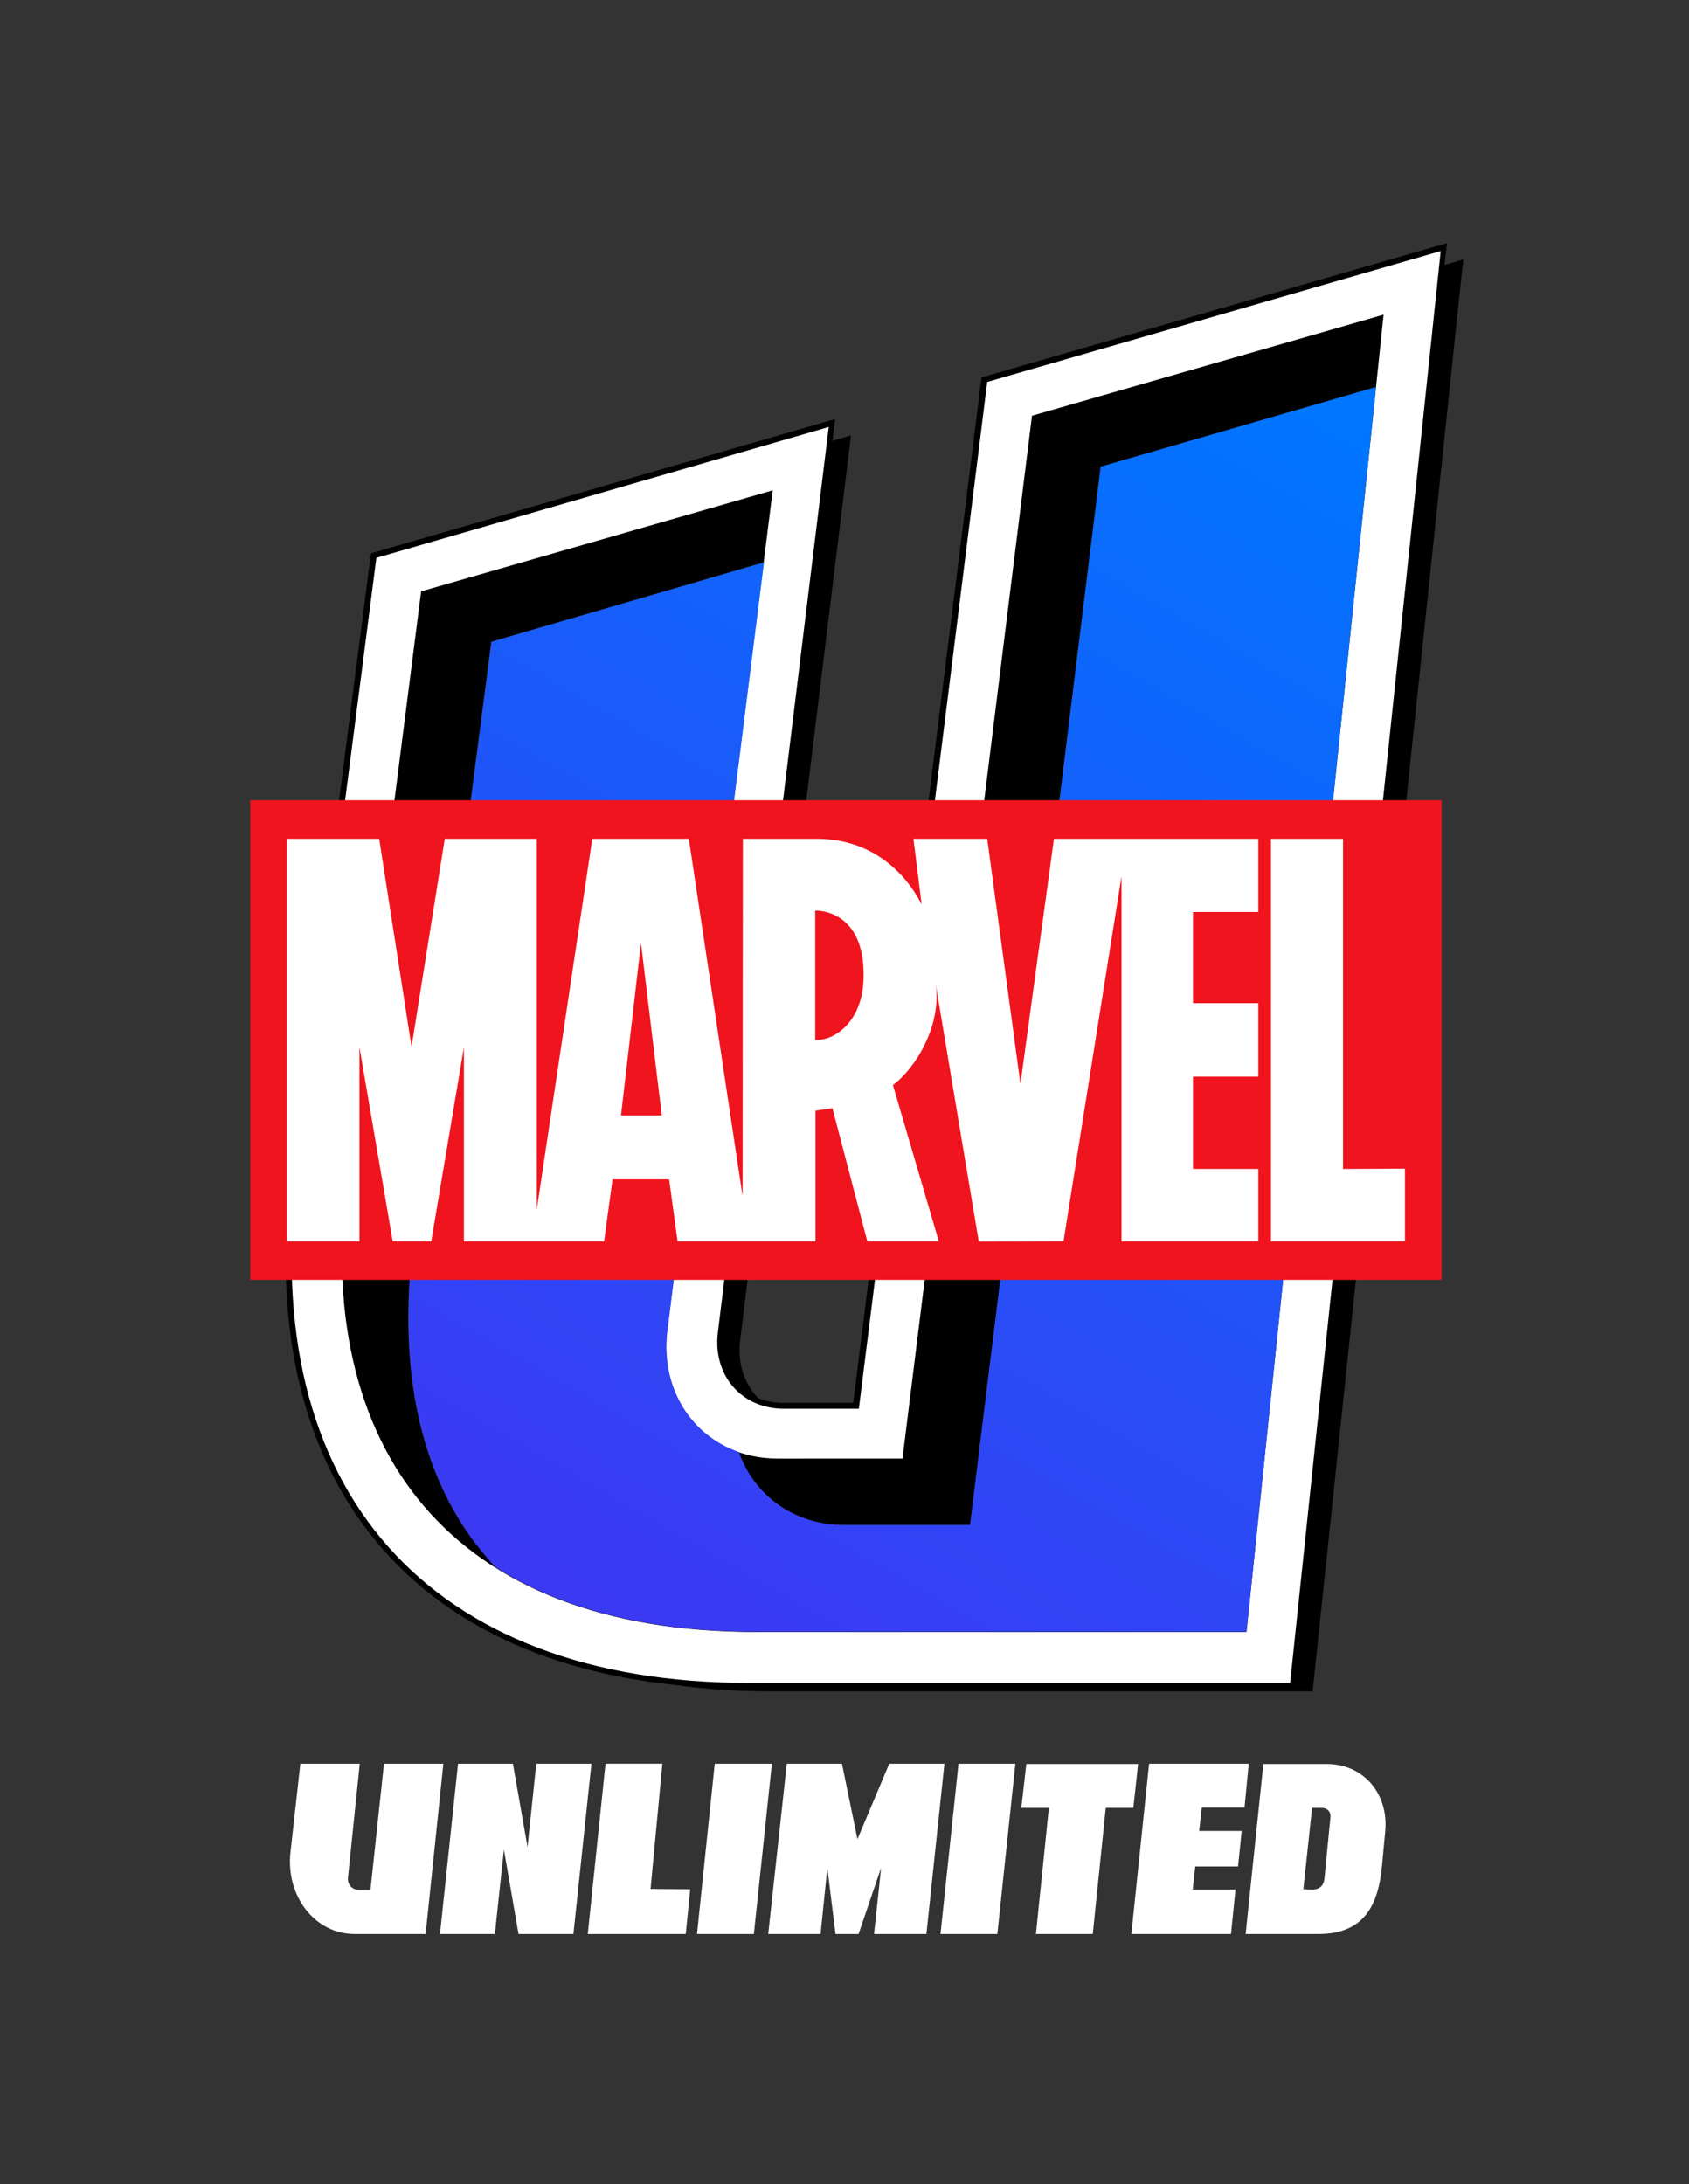 <?xml version="1.0" encoding="utf-8"?>
<!-- Generator: Adobe Illustrator 25.0.0, SVG Export Plug-In . SVG Version: 6.00 Build 0)  -->
<svg version="1.1" id="Layer_1" xmlns="http://www.w3.org/2000/svg" xmlns:xlink="http://www.w3.org/1999/xlink" x="0px" y="0px"
	 viewBox="0 0 600 776" style="enable-background:new 0 0 600 776;" xml:space="preserve">
<rect x="0" y="0" width="600" height="776" fill="#333333" stroke="none"/>
<style type="text/css">
	.st0{fill:none;}
	.st1{fill:#FFFFFF;}
	.st2{fill:url(#SVGID_1_);}
	.st3{fill:#F0141E;}
</style>
<rect x="0.5" y="0.1" class="st0" width="600" height="776"/>
<path d="M271.3,199.8L174.5,228l-27.4,210.2c-7.1,53.3,4.2,92.2,28.8,118.6c-42.8-27.1-61-76.8-52.3-142.2l26.1-204.5l124.9-35.9
	L271.3,199.8z M488.8,137.5L391,165.8l-44.2,358.1l-2.2,17.9h-44.7c-18,0-32.1-10.7-37.4-25.9l0,0c4.3,1.5,8.9,2.3,13.9,2.3H303
	h17.7l2.2-17.7l43.8-352.8l124.9-35.9L488.8,137.5z"/>
<g>
	<path d="M374.6,150.6l124.9-35.9l-48.7,468H276.3c-107.3-0.1-158.2-63.8-144.8-165.2L157.6,213l124.9-35.9l-37.6,299.3
		c-2.7,24.8,14.6,44.7,39.4,44.7h26.6h17.7l2.2-17.7L374.6,150.6z M466.3,600.9l53.5-508.7l-161.2,46.5L313,503.5h-26.6
		c-15.1,0-25.2-12-23.5-27l39.4-321.8l-160.7,46.5l-27.9,216.4C98.6,533.2,161.1,600.9,274,600.9H466.3z"/>
</g>
<g>
	<path class="st1" d="M266.1,598.9c-56.4,0-101.1-17-129.3-49.1c-28.3-32.2-39.3-79-32-135.3l27.9-217.1l162.8-47.1L256,473.6
		c-0.8,7.1,1.1,13.8,5.4,18.6c4.2,4.7,10.2,7.3,17.1,7.3h25.7l45.6-364.6L513,87.8l-53.8,511.1H266.1z M124.5,414.7
		c-6.7,50.6,2.9,92.3,27.7,120.7c24.8,28.3,64.9,43.3,116.1,43.4h173.6l48.4-465.6l-122.8,35.3l-43.7,352.2l-2.3,18.6h-45.2
		c-12.1,0-22.9-4.7-30.4-13.1c-7.8-8.6-11.3-20.3-10-32.7l37.4-297.8L150.5,211L124.5,414.7z"/>
	<path d="M511.8,89.2l-53.5,508.7H266.1c-112.9,0-175.3-67.7-160.3-183.3l27.9-216.4l160.7-46.5L255,473.5c-1.8,15.1,8.4,27,23.5,27
		h26.6l45.6-364.8L511.8,89.2 M276.3,518.2c-24.8,0-42.1-19.9-39.4-44.7l37.6-299.3l-124.9,35.9l-26.1,204.5
		C110.1,515.9,161,579.7,268.3,579.8h174.5l48.7-468l-124.9,35.9l-43.8,352.8l-2.2,17.7h-17.7L276.3,518.2 M514.1,86.4l-2.9,0.8
		L350,133.7l-1.3,0.4l-0.2,1.3l-45.4,363h-24.8c-6.6,0-12.4-2.5-16.3-6.9c-4.1-4.6-5.9-11-5.1-17.8l39.4-321.8l0.4-3l-2.9,0.8
		l-160.7,46.5l-1.3,0.4l-0.2,1.3l-27.9,216.4c-3.7,28.6-2.8,54.7,2.8,77.8c5.5,22.7,15.4,42.3,29.5,58.3
		c28.4,32.4,73.4,49.5,130,49.5h192.2h1.8l0.2-1.8l53.5-508.7L514.1,86.4L514.1,86.4z M368.4,149.2l120.8-34.7L441,577.7H268.3
		c-25.9,0-48.9-3.8-68.4-11.2c-19-7.2-34.8-17.9-46.9-31.8c-12.3-14-20.8-31.3-25.5-51.4c-4.7-20.2-5.3-43.3-2-68.5l25.9-203.2
		L272.1,177l-37.2,296.2c-1.4,12.8,2.3,24.7,10.2,33.6c7.8,8.6,18.8,13.4,31.2,13.4h26.6h17.7h1.8l0.2-1.8l2.2-17.7L368.4,149.2
		L368.4,149.2z"/>
</g>
<g>
	<g>
		<path class="st1" d="M463,671.2l3.1-28.9h3.4c2,0,3.4,1.4,3.1,3.5l-2.1,21.5c-0.2,2.1-1.2,4-4.3,4L463,671.2L463,671.2z
			 M442.5,687.1h25.9c16.5,0,21.2-10.7,22.5-23.8l1.2-12.8c1.2-13.2-7.7-23.8-20.8-23.8h-22.5L442.5,687.1z M401.9,687.1h35.4
			l1.6-15.8h-15.2l0.9-8.2h15.2l1.3-12.6H426l0.9-8.3h15.2l1.5-15.6h-35.4L401.9,687.1z M372.6,642.3l-4.6,44.8h20.2l4.6-44.8h9.8
			l1.7-15.6h-39.7l-1.8,15.6H372.6z M334.1,687.1h20.2l6.4-60.5h-20.2L334.1,687.1z M272.9,687.1h18.6l2.4-23.5l2.9,23.5h8.2l8-23.5
			l-2.5,23.5h18.6l6.4-60.5h-19.6l-11.3,26.8l-5.5-26.8h-19.6L272.9,687.1z M247.6,687.1h20.2l6.4-60.5h-20.3L247.6,687.1z
			 M243.6,687.1l1.6-15.9l-14.1-0.1l4.2-44.5h-20.2l-6.3,60.5H243.6z M156.3,687.1h19.5l3.2-30l5.2,30h19.5l6.4-60.5h-19.6
			l-3.1,29.6l-5.2-29.6h-19.5L156.3,687.1z M125.9,687.1h25.3l6.3-60.5h-21.1l-4.8,44.8h-4.2c-2.3,0-4-1.9-3.8-4.2l4.2-40.6h-21.1
			l-3.5,31.3C101.4,673.9,112.1,687.1,125.9,687.1z"/>
	</g>
</g>
<linearGradient id="SVGID_1_" gradientUnits="userSpaceOnUse" x1="185.545" y1="160.839" x2="459.61" y2="635.534" gradientTransform="matrix(1 0 0 -1 0 778)">
	<stop  offset="6.918227e-02" style="stop-color:#3E37F2"/>
	<stop  offset="0.999" style="stop-color:#0075FF"/>
</linearGradient>
<path class="st2" d="M442.8,579.7l46-442.2L391,165.8l-44.2,358.1l-2.2,17.9h-44.7c-18,0-32.1-10.7-37.4-25.9
	c-17-5.9-27.6-22.6-25.5-42.4l34.4-273.7L174.6,228l-27.4,210.2c-7.1,53.3,4.2,92.2,28.8,118.6c23.5,14.9,54.5,22.9,92.5,22.9H442.8
	z"/>
<g>
	<polygon id="Fill-1_2_" class="st3" points="88.9,454.7 512.1,454.7 512.1,284.3 88.9,284.3 	"/>
	<path id="Fill-4_2_" class="st1" d="M499.1,415.2V441h-47.6V298h25.6v117.3L499.1,415.2L499.1,415.2z M295.7,368.1
		c-2,1-4.1,1.4-6.1,1.4v-46h0.1c2,0,17.1,0.6,17.1,22.8C306.9,357.8,301.8,365.1,295.7,368.1z M220.6,396.3l7.1-61.2l7.4,61.2H220.6
		z M447,324v-26h-72.6l-11.9,87.1L350.7,298h-26.2l2.9,23.3c-3-6-13.7-23.3-37.3-23.3c-0.2,0-26.2,0-26.2,0l-0.1,127l-19.1-127
		h-34.3l-19.7,131.6V298H158l-11.8,73.9L134.7,298h-32.8v143h25.8v-68.9l11.8,68.9h13.7l11.6-68.9V441h49.8l3-22h20.1l3,22h48.9l0,0
		l0,0h0.1v-46.4l6-0.9l12.4,47.3h25.3l0,0h0.1l-16.3-55.5c8.2-6.1,17.6-21.6,15.1-36.4l0,0c0,0.2,15.4,92,15.4,92l30.1-0.1
		l20.6-129.6V441H447v-25.7h-23.2v-32.8H447v-26.1h-23.2V324H447L447,324z"/>
</g>
</svg>
